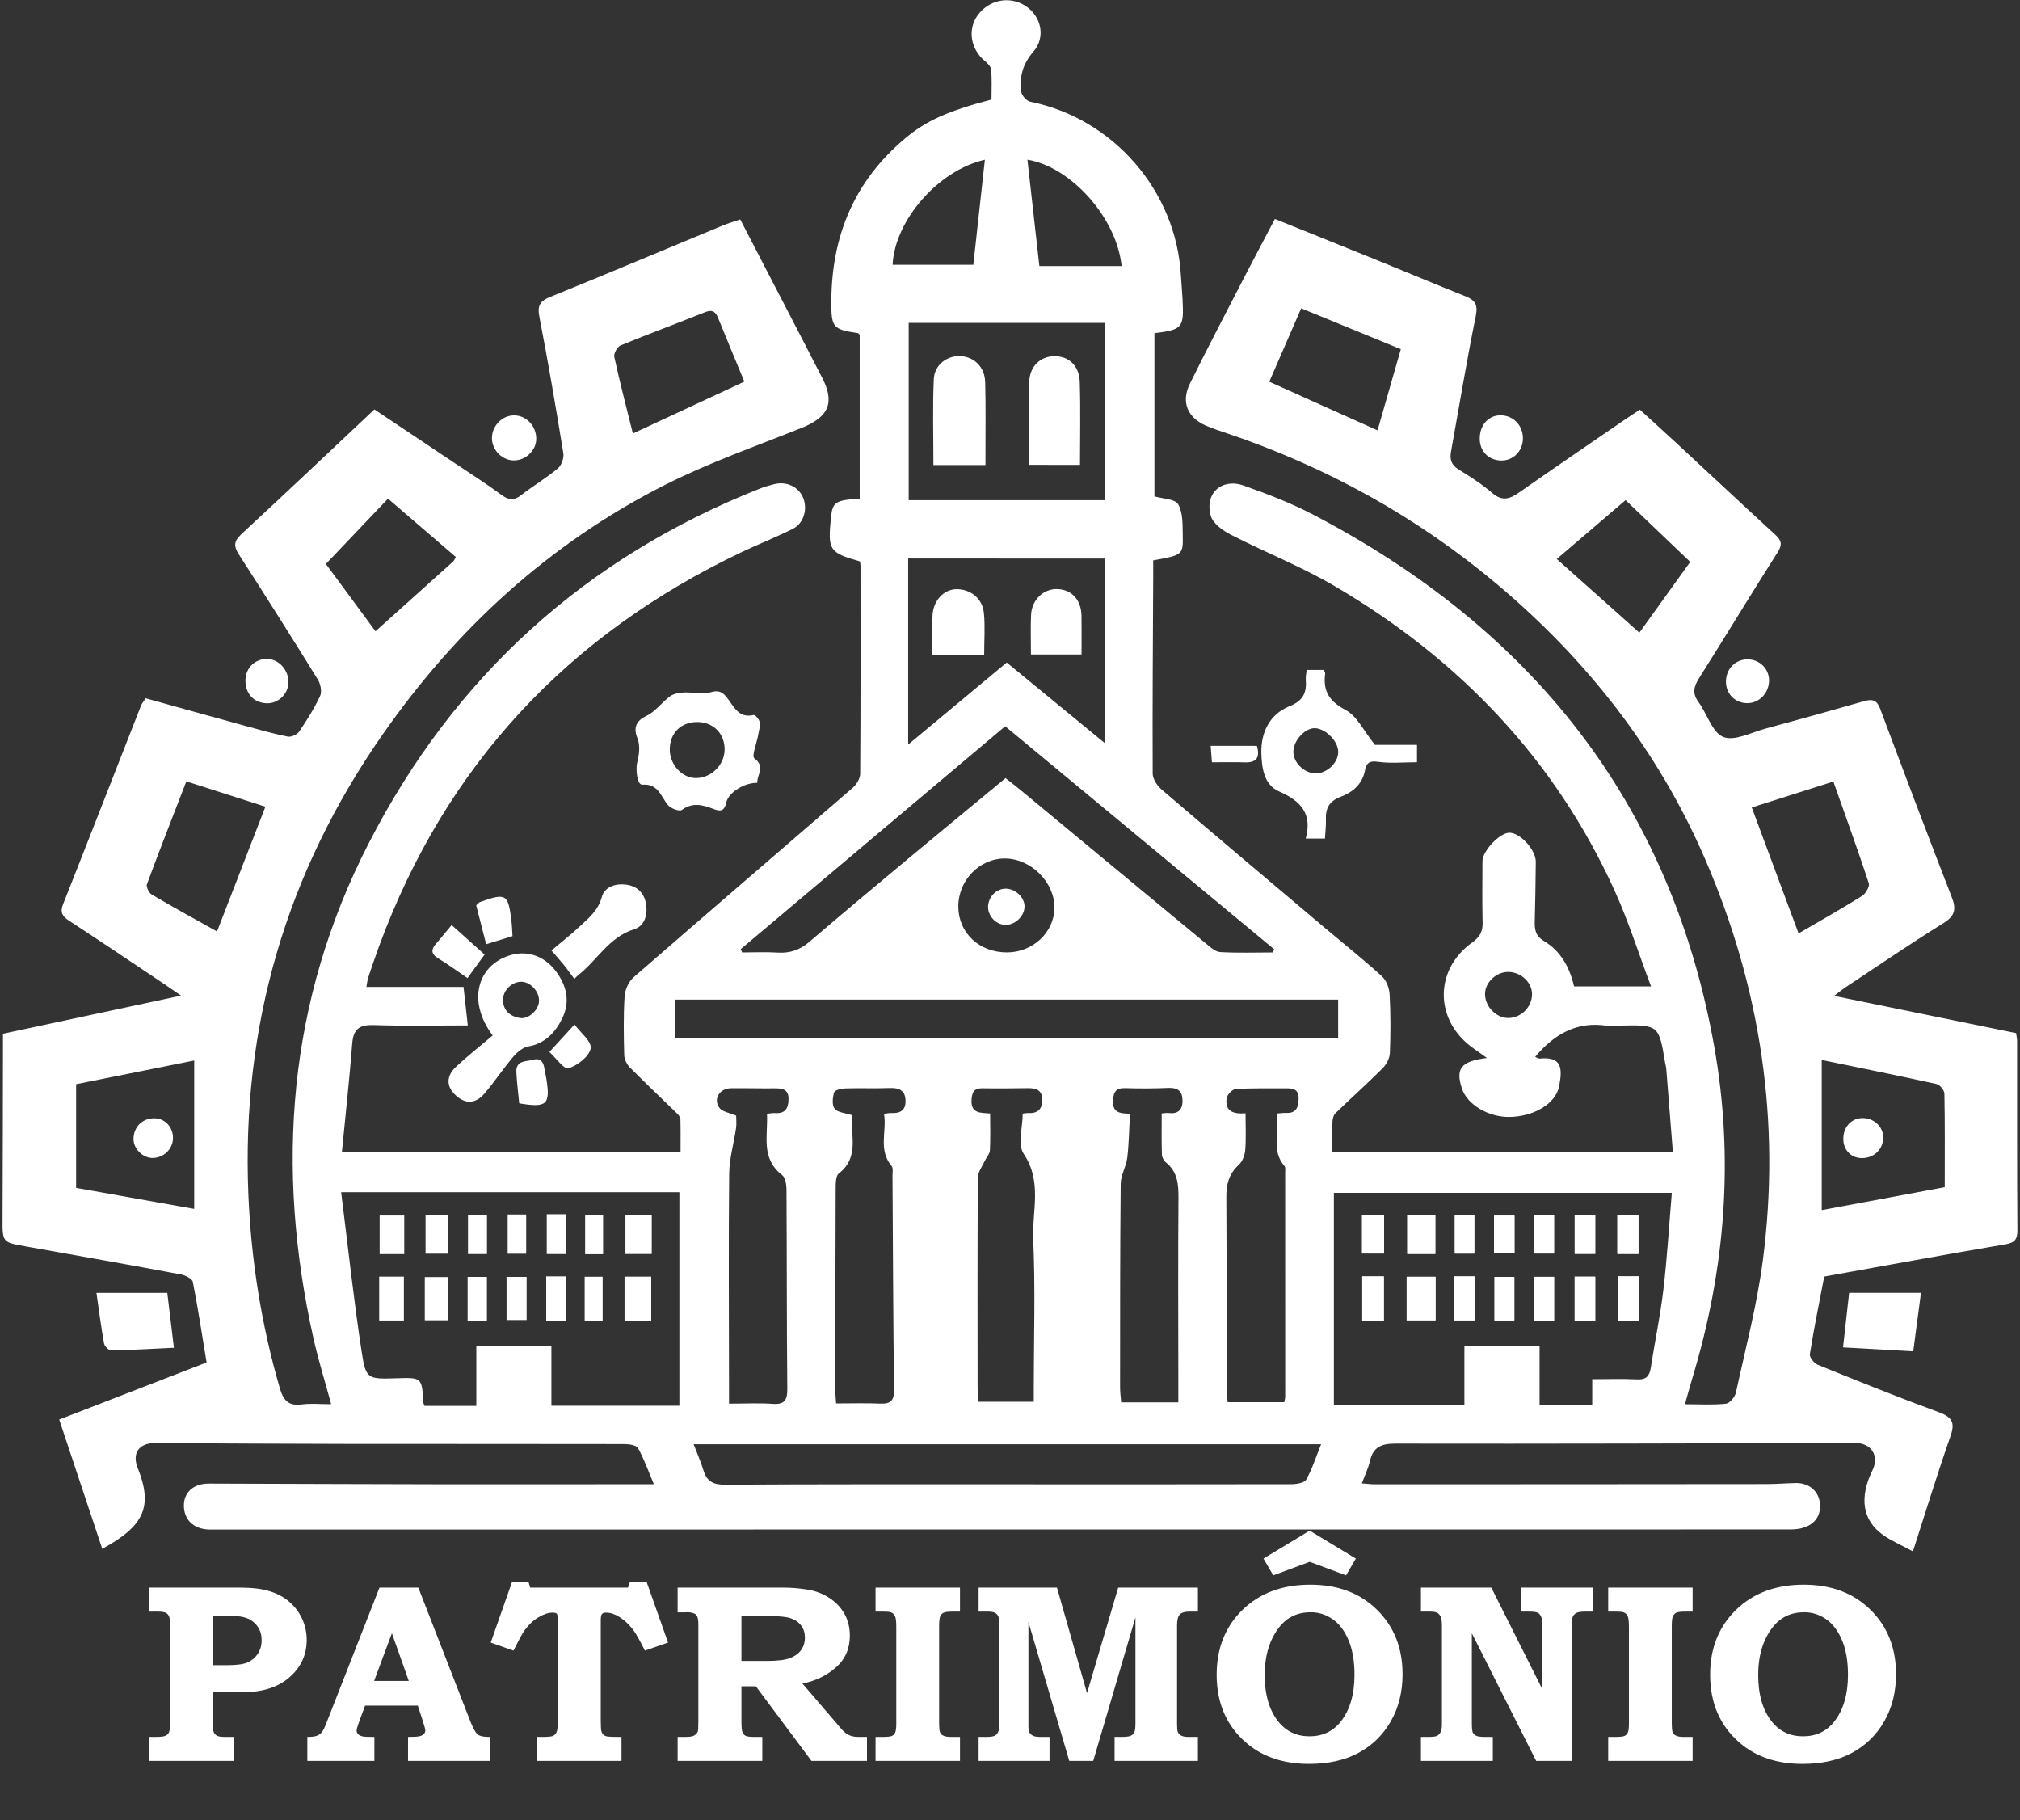 <svg width="656" height="591" viewBox="0 0 656 591" fill="none" xmlns="http://www.w3.org/2000/svg">
<rect x="0" y="0" width="656" height="591" fill="#333333" stroke="none"/>
<path d="M430.29 272.26C428.13 272.26 426.46 272.26 424.03 272.26C426.27 264.22 422.41 260 415.4 256.97C410.45 254.83 409.75 249.21 409.63 244.54C409.46 237.82 412.28 231.89 418.85 229.26C423.19 227.52 424.4 224.88 424.06 220.73C423.98 219.76 424.22 218.76 424.34 217.52C426.27 217.52 428.07 217.52 429.92 217.52C430.09 218 430.4 218.42 430.35 218.79C429.59 224.44 431.72 227.72 437.03 230.55C440.76 232.54 442.95 237.41 446.5 241.84C449.88 241.84 454.86 241.84 460.17 241.84C460.17 243.54 460.17 245.19 460.17 247.48C455.87 247.48 451.53 247.94 447.35 247.32C444.47 246.89 443.66 248.07 443.27 250.15C442.42 254.67 439.21 257.26 435.45 258.68C431.62 260.12 430.45 262.45 430.59 266.15C430.66 268 430.42 269.88 430.29 272.26ZM434.59 244.22C434.65 240.79 430.69 236.65 427.14 236.43C423.98 236.23 420.2 240.18 420.03 243.86C419.86 247.41 423.37 250.99 427.11 251.1C430.8 251.21 434.53 247.78 434.59 244.22Z" fill="white"/>
<path d="M245.94 254.18C242.09 254.03 236.6 257.13 235.86 260.54C235.17 263.72 233.67 263.4 231.58 262.61C228.14 261.3 224.89 260.43 221.42 262.98C220.66 263.54 217.86 262.52 216.95 261.43C214.6 258.61 213.77 254.36 208.61 254.77C206.83 254.91 206.39 249.52 206.95 247.45C207.63 244.97 207.93 241.84 206.98 239.59C205.61 236.31 206.65 233.96 209.88 232.46C212.82 231.09 214.92 228.01 217.65 226.04C218.87 225.16 220.71 224.89 222.29 224.82C225.02 224.7 227.96 225.6 230.44 224.85C233.17 224.03 234.45 224.39 236.16 226.6C238.28 229.33 239.88 233.34 244.78 232.14C245.24 232.03 246.58 233.58 246.71 234.47C246.91 235.84 246.45 237.31 246.2 238.73C245.75 241.32 244.04 245.5 244.97 246.2C248.71 248.98 245.74 251.57 245.94 254.18ZM226.56 234.42C221.23 234.36 217.58 237.91 217.51 243.21C217.44 248.24 221.52 252.69 226.13 252.62C231.01 252.55 235.21 248.38 235.32 243.52C235.44 238.31 231.75 234.48 226.56 234.42Z" fill="white"/>
<path d="M160 336.2C151.51 324.92 155.13 313.04 166.13 310.02C171.37 308.59 176.72 310.46 180.29 315.04C184.04 319.86 185.31 325.22 182.52 330.79C180.28 335.26 177.03 338.8 171.56 339.77C169.79 340.08 167.96 341.61 166.73 343.06C163.46 346.91 160.66 351.15 157.39 354.99C154.44 358.47 151.1 358.53 147.98 355.62C144.91 352.76 144.82 349.42 148.16 346.29C151.95 342.77 156.04 339.56 160 336.2ZM169.33 318.76C166.22 318.7 163.21 321.63 163.35 324.86C163.5 328.24 165.77 330.04 168.83 330.54C171.66 331 174.88 327.97 175.05 325.14C175.25 322.05 172.35 318.81 169.33 318.76Z" fill="white"/>
<path d="M621.33 438.76C613.46 438.32 606.32 437.92 598.53 437.48C599.21 431.36 599.84 425.71 600.51 419.77C608.32 419.77 615.77 419.77 623.84 419.77C623.03 425.91 622.22 432.05 621.33 438.76Z" fill="white"/>
<path d="M31.32 419.78C39.08 419.78 46.51 419.78 54.33 419.78C55.04 425.68 55.72 431.35 56.48 437.6C49.32 437.94 42.74 438.34 36.15 438.47C35.35 438.49 33.96 437.13 33.8 436.24C32.83 430.87 32.14 425.44 31.32 419.78Z" fill="white"/>
<path d="M186.52 317.81C185.2 316.05 184.19 314.65 183.12 313.31C182.14 312.09 181.08 310.93 179.08 308.61C182.16 306.01 185.21 303.63 188.04 301C191.05 298.2 194.24 295.72 195.45 291.22C196.32 288 199.81 286.78 203.29 287.22C206.62 287.64 208.92 289.59 209.67 292.86C210.53 296.6 209.51 300.6 205.98 301.7C197.77 304.25 194 311.71 187.9 316.51C187.47 316.84 187.1 317.26 186.52 317.81Z" fill="white"/>
<path d="M174.15 142.55C174.11 146.27 170.72 149.5 166.88 149.49C163.12 149.48 159.8 146.16 159.76 142.35C159.71 138.27 163.1 134.8 167.05 134.87C171.01 134.93 174.19 138.37 174.15 142.55Z" fill="white"/>
<path d="M480.55 142.35C480.59 137.84 483.52 134.71 487.57 134.85C491.65 134.99 494.69 138.32 494.57 142.55C494.46 146.58 491.33 149.63 487.43 149.52C483.33 149.4 480.51 146.46 480.55 142.35Z" fill="white"/>
<path d="M86.75 228.34C82.45 228.26 79.61 225.21 79.71 220.78C79.8 216.74 82.98 213.76 87 213.96C90.7 214.14 93.75 217.63 93.67 221.59C93.61 225.28 90.41 228.4 86.75 228.34Z" fill="white"/>
<path d="M560.51 221.31C560.53 217.19 563.52 214.09 567.49 214.08C571.37 214.07 574.46 217.04 574.51 220.82C574.55 224.85 571.49 228.19 567.65 228.3C563.62 228.41 560.49 225.35 560.51 221.31Z" fill="white"/>
<path d="M151.82 317.56C148.74 315.47 145.61 313.17 142.3 311.16C139.86 309.67 140.01 308.22 141.67 306.33C143.27 304.5 144.79 302.61 146.67 300.35C150.65 303.91 153.91 306.83 157.38 309.93C155.45 312.58 153.7 314.98 151.82 317.56Z" fill="white"/>
<path d="M157.88 306.57C156.73 302.06 155.65 297.85 154.65 293.95C155.37 293.29 155.54 293 155.79 292.91C164.4 289.84 165.02 290.21 166.1 299.08C166.29 300.63 166.32 302.2 166.44 303.94C163.67 304.8 161.11 305.58 157.88 306.57Z" fill="white"/>
<path d="M168.62 358.24C168.3 354.91 167.85 351.51 167.69 348.09C167.51 344.2 170.86 344.72 173.17 344.08C175.68 343.39 176.5 344.94 176.82 347.05C177 348.19 177.28 349.31 177.46 350.45C178.75 358.65 177.57 359.74 168.62 358.24Z" fill="white"/>
<path d="M178.42 341.56C181.43 338.28 183.72 335.77 186.58 332.65C188.44 335.21 192.23 338.2 191.82 340.41C191.33 343.05 187.54 345.94 184.59 346.88C183.22 347.31 180.46 343.41 178.42 341.56Z" fill="white"/>
<path d="M408.19 242.17C409.26 245.99 408.03 247.66 404.26 247.53C400.82 247.41 397.38 247.5 393.58 247.5C393.44 245.67 393.32 244.16 393.17 242.16C398.35 242.17 403.16 242.17 408.19 242.17Z" fill="white"/>
<path d="M456.82 428.67C460.36 428.67 463.29 428.67 466.19 428.67C466.19 423.78 466.19 419.23 466.19 414.55C462.92 414.55 459.86 414.55 456.82 414.55C456.82 419.39 456.82 423.94 456.82 428.67ZM466.12 394.59C462.88 394.59 459.94 394.59 457.02 394.59C457.02 398.94 457.02 403.03 457.02 407.12C460.36 407.12 463.32 407.12 466.12 407.12C466.12 402.8 466.12 398.8 466.12 394.59ZM525.34 414.41C525.34 419.48 525.34 424.14 525.34 428.78C527.81 428.78 529.92 428.78 532.23 428.78C532.23 423.88 532.23 419.21 532.23 414.41C529.79 414.41 527.66 414.41 525.34 414.41ZM442.39 414.44C442.39 419.55 442.39 424.22 442.39 428.81C445.01 428.81 447.12 428.81 449.4 428.81C449.4 423.94 449.4 419.29 449.4 414.44C446.79 414.44 444.54 414.44 442.39 414.44ZM518.05 428.88C518.05 423.8 518.05 419.15 518.05 414.53C515.57 414.53 513.47 414.53 511.38 414.53C511.38 419.43 511.38 424.11 511.38 428.88C513.69 428.88 515.66 428.88 518.05 428.88ZM472.33 414.43C472.33 419.27 472.33 423.93 472.33 428.69C474.67 428.69 476.73 428.69 478.85 428.69C478.85 423.76 478.85 419.13 478.85 414.43C476.5 414.43 474.53 414.43 472.33 414.43ZM491.78 428.72C491.78 423.69 491.78 419.15 491.78 414.61C489.43 414.61 487.39 414.61 485.35 414.61C485.35 419.48 485.35 424.03 485.35 428.72C487.57 428.72 489.52 428.72 491.78 428.72ZM504.69 428.82C504.69 424.01 504.69 419.37 504.69 414.57C502.37 414.57 500.31 414.57 498.22 414.57C498.22 419.47 498.22 424.11 498.22 428.82C500.51 428.82 502.46 428.82 504.69 428.82ZM525.25 394.49C525.25 398.88 525.25 402.99 525.25 407.13C527.6 407.13 529.82 407.13 532.09 407.13C532.09 402.75 532.09 398.63 532.09 394.49C529.69 394.49 527.6 394.49 525.25 394.49ZM449.48 394.59C446.67 394.59 444.44 394.59 442.33 394.59C442.33 398.93 442.33 402.99 442.33 407C444.96 407 447.17 407 449.48 407C449.48 402.75 449.48 398.8 449.48 394.59ZM472.45 394.5C472.45 398.78 472.45 402.94 472.45 407.01C474.84 407.01 476.9 407.01 478.79 407.01C478.79 402.6 478.79 398.54 478.79 394.5C476.53 394.5 474.67 394.5 472.45 394.5ZM485.21 406.96C487.69 406.96 489.76 406.96 491.83 406.96C491.83 402.65 491.83 398.68 491.83 394.7C489.46 394.7 487.4 394.7 485.21 394.7C485.21 398.9 485.21 402.76 485.21 406.96ZM504.68 394.57C502.39 394.57 500.34 394.57 498.21 394.57C498.21 398.93 498.21 403.01 498.21 407C500.54 407 502.59 407 504.68 407C504.68 402.67 504.68 398.71 504.68 394.57ZM511.39 394.49C511.39 398.94 511.39 403.01 511.39 407.11C513.73 407.11 515.8 407.11 518.05 407.11C518.05 402.78 518.05 398.72 518.05 394.49C515.75 394.49 513.78 394.49 511.39 394.49Z" fill="white"/>
<path d="M655.06 338.15C655.06 337.31 654.87 336.46 654.74 335.44C635.27 331.45 615.88 327.48 595.63 323.34C597.43 321.98 598.3 321.25 599.25 320.62C609.86 313.6 620.37 306.42 631.17 299.7C634.91 297.37 635.35 295.18 633.85 291.32C625.96 270.98 618.23 250.58 610.6 230.14C609.52 227.26 608.04 226.9 605.39 227.65C594.7 230.71 583.99 233.69 573.26 236.59C568.69 237.82 563.24 240.73 559.64 239.28C556.04 237.83 554.41 231.77 551.6 227.96C549.51 225.12 550.05 222.93 551.79 220.17C560.36 206.61 568.66 192.87 577.28 179.34C578.92 176.77 578.53 175.45 576.5 173.59C565.63 163.62 554.86 153.54 544.04 143.51C540.24 139.99 536.4 136.53 532.55 133.01C530.67 134.26 529.1 135.27 527.55 136.33C516.11 144.19 504.63 151.99 493.26 159.95C490.23 162.08 487.8 162.82 484.59 160.05C481.22 157.14 477.39 154.72 473.59 152.36C471.2 150.87 470.78 149.02 471.24 146.5C473.9 131.86 476.3 117.17 479.27 102.59C480.04 98.82 478.96 97.4 475.82 96.15C467.22 92.75 458.71 89.14 450.14 85.66C438.25 80.83 426.33 76.05 414.03 71.09C410.64 77.54 407.58 83.26 404.6 89.03C398.5 100.85 392.32 112.63 386.43 124.55C383.46 130.56 385.65 135.68 391.81 138.28C393.94 139.18 396.14 139.91 398.33 140.64C430.62 151.51 459.97 167.69 486.06 189.6C515.41 214.25 538.52 243.7 553.79 279.05C571.8 320.76 578.35 364.22 572.48 409.27C570.6 423.69 566.85 437.88 563.75 452.13C563.44 453.57 561.74 455.63 560.51 455.76C556.27 456.21 551.96 455.93 547.19 455.93C548.14 452.59 548.87 449.83 549.7 447.1C560.35 411.89 563.13 375.94 556.71 339.85C542.6 260.53 497.27 204.14 426.63 167.18C419.37 163.38 411.63 160.38 403.88 157.65C396.7 155.12 391.09 160.29 393.24 167.57C393.97 170.05 397.17 172.3 399.77 173.63C410.94 179.36 422.72 184 433.52 190.34C473.72 213.96 504.81 246.26 524.27 289C528.79 298.93 532.09 309.42 536.18 320.27C527.18 320.27 519.3 320.27 511.2 320.27C509.74 314.11 506.88 308.79 501.36 305.5C498.81 303.98 498.34 301.99 498.41 299.37C498.6 292.86 498.68 286.35 498.75 279.84C498.79 275.95 493.76 270.44 490.21 270.37C487.11 270.31 481.44 276.25 481.43 279.64C481.41 286.3 481.32 292.95 481.48 299.6C481.55 302.49 480.55 304.25 478.14 305.98C465.63 314.93 465.84 331.39 478.41 340.31C479.68 341.21 480.95 342.12 482.9 343.51C474.4 344.55 472.66 346.98 474.74 353.38C476.43 358.6 483.31 362.74 490.14 362.66C498.03 362.56 505.21 358.44 506.33 352.69C507.5 346.68 507.11 343.01 500.1 343.7C499.55 343.75 498.94 343.28 498.56 343.13C504.79 335.7 512.23 331.46 522.11 333.09C523.37 333.3 524.71 333.01 526.01 332.99C538.71 332.75 538.71 332.75 540.77 345.15C540.86 345.72 541.06 346.28 541.11 346.85C541.83 355.88 542.54 364.9 543.27 374.1C505.88 374.1 469.38 374.1 432.68 374.1C432.68 370.58 432.61 367.4 432.72 364.23C432.75 363.3 433.02 362.1 433.64 361.5C438.72 356.58 444 351.86 449 346.86C450.24 345.62 451.3 343.6 451.37 341.9C451.62 335.55 451.63 329.16 451.28 322.81C451.17 320.78 450.2 318.26 448.74 316.94C442.53 311.32 435.97 306.09 429.56 300.68C412.1 285.95 394.63 271.23 377.27 256.38C375.82 255.14 374.35 252.93 374.34 251.17C374.24 229.76 374.41 208.35 374.51 186.94C374.52 185.24 374.51 183.55 374.51 181.95C384.08 180.2 384.23 180.2 384.1 173.75C384.03 170.34 384.19 166.45 382.61 163.72C381.61 161.98 377.62 161.96 374.9 161.16C374.9 143.61 374.9 125.88 374.9 108.19C384.07 107.01 384.5 106.49 384.04 97.16C383.91 94.56 383.65 91.97 383.5 89.37C381.93 61.9 361.5 38.46 334.57 33.03C333.38 32.79 331.8 31.01 331.65 29.78C331.03 24.96 332.09 20.81 335.59 16.78C339.72 12.02 338.1 5.29 333.16 2C327.97 -1.46 321.17 -0.15 317.45 5.02C314.16 9.6 315.24 16.04 319.81 19.77C320.71 20.51 321.81 21.62 321.89 22.64C322.16 25.91 321.99 29.21 321.99 32.31C307.43 36.17 300.72 39.27 294.07 44.83C277.53 58.65 270.05 76.5 269.98 97.84C269.95 106.16 270.36 106.98 278.49 108.13C278.73 108.16 278.94 108.45 279.19 108.65C279.19 126.39 279.19 144.15 279.19 161.89C271.36 162.39 270.39 163.02 269.89 167.79C268.76 178.66 269.25 179.42 279.25 182.27C279.32 182.67 279.45 183.09 279.45 183.51C279.46 206.08 279.51 228.65 279.35 251.22C279.34 252.76 278.16 254.71 276.93 255.77C253.22 276.32 229.39 296.74 205.73 317.34C204.14 318.72 202.98 321.37 202.84 323.5C202.44 329.84 202.55 336.22 202.72 342.58C202.76 343.95 203.57 345.59 204.55 346.58C209.62 351.69 214.86 356.63 220.01 361.66C220.49 362.13 220.95 362.87 220.97 363.49C221.06 367.04 221.01 370.59 221.01 374.07C184.21 374.07 148.12 374.07 111.03 374.07C112.2 362.04 113.48 350.44 114.39 338.8C114.76 333.98 116.85 332.67 121.5 332.83C131.56 333.17 141.65 332.94 151.92 332.94C151.47 328.85 151.02 324.89 150.53 320.44C140.13 320.44 129.67 320.44 118.99 320.44C119.24 319.09 119.3 318.21 119.57 317.41C120.72 313.99 121.87 310.56 123.12 307.18C144.81 248.33 184.51 206.06 240.95 179.22C246.43 176.62 252.1 174.41 257.51 171.68C261.08 169.88 262.34 165.22 260.78 161.52C259.31 158.03 255.43 156.2 251.47 157.19C249.93 157.58 248.39 158 246.92 158.58C190.06 181.07 147.51 219.64 119.69 273.89C93.45 325.04 89.35 379.06 101.83 434.7C103.4 441.68 105.54 448.53 107.55 455.92C104.04 455.92 100.97 455.6 98 456C93.67 456.58 92.01 454.64 90.87 450.72C84.86 430.08 81.53 409.02 80.65 387.57C78.42 332.97 93.02 283.25 124.27 238.46C148.27 204.06 178.46 176.41 215.97 157.43C230.23 150.21 245.46 144.89 260.33 138.93C269.2 135.38 271.23 130.67 266.91 122.48C264.89 118.65 262.96 114.76 260.96 110.92C254.13 97.74 247.3 84.56 240.4 71.25C238.23 72 236.43 72.51 234.71 73.22C216.02 80.96 197.38 88.81 178.64 96.42C175.39 97.74 174.46 99.18 175.15 102.77C178 117.53 180.54 132.35 182.95 147.19C183.2 148.73 182.33 151.12 181.14 152.1C177.37 155.23 173.11 157.75 169.24 160.77C166.89 162.61 165.2 162.41 162.84 160.67C157.73 156.9 152.35 153.49 147.06 149.96C138.68 144.35 130.29 138.75 121.58 132.93C107.11 146.53 92.85 160.06 78.42 173.4C75.99 175.64 75.8 177.26 77.54 179.96C86.23 193.45 94.8 207.02 103.24 220.67C104.12 222.1 104.6 224.6 103.95 225.99C102.07 230.03 99.65 233.85 97.14 237.55C96.48 238.52 94.57 239.38 93.46 239.16C88.8 238.23 84.21 236.93 79.63 235.67C68.82 232.71 58.03 229.69 47.31 226.72C46.59 227.83 46.08 228.38 45.82 229.04C37.37 250.56 28.99 272.11 20.48 293.6C19.46 296.19 20.2 297.47 22.35 298.88C32.03 305.2 41.63 311.66 51.24 318.09C53.43 319.55 55.59 321.06 58.8 323.26C38.78 327.54 20.06 331.55 0.96 335.64C0.96 337.17 0.96 338.58 0.96 340C0.92 358.52 0.92 377.04 0.83 395.56C0.79 403.4 0.73 403.34 8.4 404.7C25.19 407.67 41.98 410.66 58.75 413.79C60.19 414.06 62.41 415.17 62.62 416.21C64.32 424.82 65.63 433.51 67.09 442.37C51.23 448.52 35.43 454.64 19.23 460.91C24.02 475.28 28.59 489.01 33.21 502.89C47.04 495.34 49.66 489.03 44.71 476.59C42.81 471.82 45.16 468.52 50.34 468.55C71.46 468.66 92.58 468.79 113.71 468.82C143.37 468.86 173.03 468.8 202.69 468.87C204.24 468.87 206.62 469.19 207.18 470.17C209.12 473.6 210.43 477.39 212.35 481.91C208.95 481.91 206.54 481.91 204.13 481.91C183.44 481.91 162.75 481.95 142.06 481.92C117.32 481.88 92.58 481.77 67.84 481.7C62.92 481.69 59.77 484.43 59.72 488.74C59.67 493.33 62.77 496.41 67.68 496.61C68.26 496.63 68.84 496.62 69.42 496.62C240 496.62 410.57 496.62 581.15 496.59C582.58 496.59 584.06 496.49 585.42 496.1C589.6 494.91 591.6 491.73 590.95 487.58C590.37 483.91 587.24 481.43 583.16 481.52C579.98 481.59 576.8 481.86 573.62 481.86C531.23 481.91 488.84 481.92 446.45 481.93C445.22 481.93 443.98 481.76 442.26 481.64C443.25 478.97 444.35 476.75 444.88 474.42C445.94 469.78 448.62 468.71 453.24 468.72C503.01 468.81 552.78 468.64 602.54 468.53C607.75 468.52 610.39 472.7 608.08 477.4C603.75 486.24 604.82 493.59 611.48 498.34C614.26 500.32 617.48 501.67 621.23 503.71C625.4 490.81 629.19 478.4 633.47 466.16C635.07 461.59 633.66 460 629.47 458.46C616.33 453.62 603.33 448.39 590.34 443.13C589.16 442.65 587.59 440.71 587.75 439.7C589.09 431.32 590.79 423 592.42 414.49C611.99 410.97 631.58 407.35 651.21 404.02C654.36 403.48 655.17 402.39 655.15 399.35C655.01 378.95 655.08 358.55 655.06 338.15ZM447.36 139.73C435.87 134.57 424.44 129.44 412.2 123.94C415.61 116.09 419.02 108.27 422.57 100.1C433.52 104.59 444.03 108.9 454.92 113.37C452.35 122.32 449.86 131.01 447.36 139.73ZM532.39 205.41C523.65 197.62 514.86 189.79 505.56 181.5C513.45 174.75 520.56 168.68 527.91 162.39C534.92 169.08 541.77 175.62 548.91 182.44C542.92 190.77 537.19 198.73 532.39 205.41ZM489.79 330.53C485.82 330.52 482.22 326.75 482.27 322.67C482.32 318.87 486 315.47 489.97 315.57C494.05 315.67 497.61 319.09 497.54 322.87C497.47 327.02 493.92 330.54 489.79 330.53ZM201.52 112.16C210.59 108.42 219.81 105.04 228.91 101.38C231.25 100.44 232.33 101.08 233.19 103.2C235.96 110.01 238.79 116.8 241.73 123.91C229.45 129.62 217.72 135.08 205.53 140.75C203.45 132.38 201.3 124.17 199.49 115.89C199.24 114.81 200.46 112.6 201.52 112.16ZM126.01 161.91C133.73 168.54 140.9 174.71 148.04 180.85C147.61 181.59 147.47 182.04 147.16 182.31C138.79 189.85 130.41 197.36 121.95 204.96C117.38 198.77 111.52 190.83 105.83 183.11C112.59 176.01 119.12 169.15 126.01 161.91ZM63.07 392.51C49.71 390.13 37.15 387.9 24.72 385.69C24.72 374.26 24.72 363.32 24.72 352.02C37.78 349.4 50.59 346.83 63.07 344.33C63.07 360.6 63.07 376.27 63.07 392.51ZM49.26 290.43C48.36 289.9 47.4 287.93 47.72 287.09C51.81 276.03 56.13 265.05 60.52 253.69C69.2 256.47 77.66 259.19 86.19 261.92C80.92 275.5 75.78 288.75 70.48 302.43C63.28 298.4 56.2 294.53 49.26 290.43ZM220.63 456.42C206.91 456.42 193.28 456.42 179.07 456.42C179.07 449.91 179.07 443.6 179.07 436.91C170.79 436.91 163.07 436.91 154.69 436.91C154.69 443.42 154.69 449.83 154.69 456.47C148.62 456.47 143.2 456.47 137.87 456.47C137.69 455.97 137.52 455.71 137.5 455.44C137 447.25 137 447.25 128.84 447.5C119.41 447.78 118.82 447.87 117.44 438.84C114.85 421.88 113.02 404.81 110.79 387.09C148.35 387.09 184.31 387.09 220.63 387.09C220.63 410.32 220.63 433.2 220.63 456.42ZM364.25 86.38C359.8 86.38 355.4 86.38 351.01 86.38C346.56 86.38 342.12 86.38 337.54 86.38C336.22 74.61 334.94 63.24 333.66 51.85C347.75 54.15 362.61 70.62 364.25 86.38ZM358.83 104.83C358.83 124.15 358.83 143.14 358.83 162.4C337.61 162.4 316.56 162.4 295.1 162.4C295.1 143.36 295.1 124.24 295.1 104.83C316.27 104.83 337.42 104.83 358.83 104.83ZM358.71 181.35C358.71 201.18 358.71 220.69 358.71 241.21C347.87 232.3 337.58 223.85 326.94 215.11C316.38 223.9 305.91 232.62 294.93 241.75C294.93 221.24 294.93 201.4 294.93 181.34C316.24 181.35 337.27 181.35 358.71 181.35ZM319.84 51.87C318.6 63.15 317.37 74.33 316.09 85.97C307.49 85.97 298.69 85.97 289.87 85.97C290.59 71.48 304.76 55.27 319.84 51.87ZM326.44 235.8C355.7 260.05 384.74 284.13 413.79 308.21C413.64 308.56 413.5 308.9 413.36 309.25C407.65 309.25 401.93 309.46 396.24 309.12C394.63 309.02 392.98 307.46 391.58 306.3C371.64 289.84 351.74 273.33 331.83 256.84C330.18 255.48 328.48 254.17 326.56 252.64C316.35 261.08 306.31 269.32 296.33 277.64C285.12 286.98 273.92 296.33 262.83 305.81C259.78 308.42 256.55 309.55 252.57 309.29C248.73 309.04 244.86 309.24 241 309.24C240.85 308.88 240.71 308.52 240.56 308.16C269.02 284.17 297.5 260.18 326.44 235.8ZM342.43 294.78C342.35 302.7 335.45 309.2 327.07 309.23C318.06 309.27 311.29 302.94 311.22 294.43C311.15 285.89 318.04 278.73 326.32 278.74C334.78 278.75 342.52 286.45 342.43 294.78ZM219.38 337.16C219.3 335.99 219.15 334.74 219.13 333.48C219.09 330.62 219.12 327.76 219.12 324.55C291.07 324.55 362.58 324.55 434.57 324.55C434.57 328.87 434.57 332.74 434.57 337.16C362.84 337.16 291.27 337.16 219.38 337.16ZM417.15 378.62C417.53 379.06 417.36 380.02 417.36 380.73C417.37 405.03 417.38 429.33 417.37 453.62C417.37 454.04 417.22 454.46 417.06 455.26C411.12 455.26 405.14 455.26 398.68 455.26C398.58 453.8 398.38 452.28 398.38 450.75C398.34 430.07 398.38 409.38 398.25 388.7C398.22 384.56 399.09 381.14 402.28 378.23C403.48 377.13 404.26 375.08 404.39 373.4C404.7 369.55 404.49 365.66 404.49 361.47C400.75 361.76 397.69 360.97 398.37 356.55C398.55 355.4 400.22 353.66 401.29 353.59C406.62 353.26 411.98 353.4 417.33 353.36C419.63 353.34 421.76 353.41 421.73 356.63C421.7 359.45 421.02 361.52 417.61 361.36C416.78 361.32 415.94 361.45 414.62 361.54C415.68 367.38 412.63 373.43 417.15 378.62ZM377.33 374.9C377.36 375.78 377.98 376.89 378.68 377.46C382.32 380.44 382.74 384.31 382.71 388.72C382.55 408.83 382.66 428.93 382.67 449.04C382.67 451.03 382.67 453.02 382.67 455.32C376.37 455.32 370.51 455.32 364.1 455.32C363.97 453.6 363.74 451.94 363.75 450.28C363.76 428.29 363.73 406.31 363.95 384.32C363.98 381.52 365.74 378.77 366.08 375.92C366.63 371.36 366.67 366.75 366.96 361.6C363.51 361.57 361.27 361.17 361.46 357.37C361.61 354.42 362.46 353.2 365.5 353.3C370.12 353.45 374.76 353.44 379.38 353.23C382.48 353.09 384.02 354.25 384.03 357.36C384.04 360.52 382.44 361.78 379.35 361.37C378.81 361.3 378.24 361.44 377.27 361.52C377.26 366.04 377.19 370.47 377.33 374.9ZM332.45 374.64C338.56 383.68 335.12 393.24 335.54 402.44C336.26 418.31 335.73 434.24 335.72 450.15C335.72 451.7 335.72 453.25 335.72 455.12C329.48 455.12 323.77 455.12 317.71 455.12C317.63 453.56 317.48 452.02 317.48 450.48C317.46 427.78 317.41 405.07 317.56 382.37C317.57 380.53 319.01 378.69 319.84 376.87C320.36 375.74 321.41 374.67 321.47 373.54C321.68 369.67 321.55 365.78 321.55 361.53C318.67 361.24 315.16 361.75 315.52 356.98C315.71 354.43 316.44 353.31 319.05 353.35C323.96 353.43 328.88 353.38 333.8 353.31C336.43 353.27 338.44 353.9 338.48 357.03C338.52 360.09 337.03 361.57 333.93 361.4C333.37 361.37 332.79 361.5 332.13 361.56C332.12 366.04 330.4 371.61 332.45 374.64ZM289.54 378.55C290.14 379.26 289.83 380.79 289.84 381.94C289.99 405.06 290.06 428.19 290.34 451.31C290.38 454.82 289.19 455.86 285.87 455.72C281.27 455.52 276.66 455.67 271.52 455.67C271.42 453.94 271.28 452.67 271.28 451.39C271.29 429.57 271.3 407.74 271.39 385.92C271.4 384.25 271.39 381.82 272.39 381.03C279.28 375.68 276.08 368.45 276.74 362.09C274.52 361.35 272.07 361.25 271.05 359.99C270.13 358.85 270.38 356.32 270.9 354.64C271.13 353.9 273.27 353.43 274.56 353.39C279.32 353.24 284.1 353.45 288.86 353.27C291.95 353.15 293.99 353.96 294.08 357.38C294.17 360.7 292.14 361.55 289.27 361.39C288.72 361.36 288.15 361.52 287.09 361.65C288.07 367.31 285.11 373.3 289.54 378.55ZM254.01 381.54C255.08 382.37 255.41 384.66 255.42 386.28C255.55 407.81 255.47 429.35 255.68 450.88C255.72 454.63 254.79 456.08 250.89 455.81C246.45 455.49 241.97 455.74 236.75 455.74C236.75 453.69 236.75 451.89 236.75 450.08C236.73 427.1 236.57 404.12 236.8 381.14C236.85 376.17 238.32 371.23 239.04 366.26C239.24 364.86 239.07 363.41 239.07 362.24C236.82 361.26 234.59 360.99 233.66 359.74C231.53 356.9 233.64 353.4 237.31 353.34C242.08 353.27 246.85 353.43 251.62 353.37C254.23 353.34 256.15 353.7 256.08 357.04C256.01 360.13 254.79 361.63 251.63 361.4C250.93 361.35 250.22 361.51 249.08 361.61C249.45 368.65 246.94 376.07 254.01 381.54ZM424.2 480.4C423.6 481.48 421.06 481.9 419.4 481.9C388.17 481.97 356.93 481.93 325.7 481.93C295.62 481.93 265.55 481.88 235.47 482.06C231.71 482.08 229.57 481.07 228.48 477.48C227.65 474.75 226.48 472.13 225.26 468.93C293.4 468.93 360.86 468.93 429.03 468.93C427.35 473.09 426.14 476.95 424.2 480.4ZM540.18 418.83C539.18 427.27 537.41 435.62 536.11 444.03C535.69 446.75 534.65 448.02 531.65 447.86C526.94 447.62 522.2 447.8 517.08 447.8C517.08 450.85 517.08 453.38 517.08 456.3C511.27 456.3 505.86 456.3 499.98 456.3C499.98 450.03 499.98 443.73 499.98 436.94C491.69 436.94 483.84 436.94 475.57 436.94C475.57 443.21 475.57 449.51 475.57 456.27C461.24 456.27 447.34 456.27 433.18 456.27C433.18 433.46 433.18 410.69 433.18 387.31C469.44 387.31 505.61 387.31 542.93 387.31C542.01 398.19 541.4 408.55 540.18 418.83ZM584.09 303.06C578.97 289.28 574.01 275.95 568.89 262.17C577.8 259.34 586.5 256.57 595.39 253.75C599.45 265.25 603.34 275.96 606.9 286.77C607.25 287.83 605.88 290.17 604.68 290.92C598.07 295.05 591.28 298.87 584.09 303.06ZM631.56 385.46C618.38 387.92 605.41 390.33 591.61 392.91C591.61 376.43 591.61 360.48 591.61 344.15C603.84 346.68 616.4 349.21 628.91 351.97C629.97 352.2 631.43 354 631.45 355.09C631.64 365.05 631.56 375.01 631.56 385.46Z" fill="white"/>
<path d="M456.82 428.67C456.82 423.93 456.82 419.39 456.82 414.55C459.86 414.55 462.92 414.55 466.19 414.55C466.19 419.23 466.19 423.79 466.19 428.67C463.3 428.67 460.36 428.67 456.82 428.67Z" fill="white"/>
<path d="M466.12 394.59C466.12 398.8 466.12 402.79 466.12 407.12C463.32 407.12 460.36 407.12 457.02 407.12C457.02 403.03 457.02 398.94 457.02 394.59C459.94 394.59 462.88 394.59 466.12 394.59Z" fill="white"/>
<path d="M525.34 414.41C527.66 414.41 529.79 414.41 532.23 414.41C532.23 419.22 532.23 423.89 532.23 428.78C529.93 428.78 527.81 428.78 525.34 428.78C525.34 424.14 525.34 419.48 525.34 414.41Z" fill="white"/>
<path d="M442.39 414.44C444.54 414.44 446.79 414.44 449.4 414.44C449.4 419.29 449.4 423.93 449.4 428.81C447.12 428.81 445.01 428.81 442.39 428.81C442.39 424.22 442.39 419.54 442.39 414.44Z" fill="white"/>
<path d="M518.05 428.88C515.66 428.88 513.68 428.88 511.38 428.88C511.38 424.1 511.38 419.43 511.38 414.53C513.47 414.53 515.57 414.53 518.05 414.53C518.05 419.14 518.05 423.8 518.05 428.88Z" fill="white"/>
<path d="M472.33 414.43C474.53 414.43 476.5 414.43 478.85 414.43C478.85 419.14 478.85 423.76 478.85 428.69C476.73 428.69 474.67 428.69 472.33 428.69C472.33 423.93 472.33 419.27 472.33 414.43Z" fill="white"/>
<path d="M491.78 428.72C489.52 428.72 487.57 428.72 485.35 428.72C485.35 424.03 485.35 419.49 485.35 414.61C487.38 414.61 489.43 414.61 491.78 414.61C491.78 419.15 491.78 423.69 491.78 428.72Z" fill="white"/>
<path d="M504.69 428.82C502.46 428.82 500.51 428.82 498.22 428.82C498.22 424.1 498.22 419.47 498.22 414.57C500.31 414.57 502.37 414.57 504.69 414.57C504.69 419.37 504.69 424 504.69 428.82Z" fill="white"/>
<path d="M525.25 394.49C527.59 394.49 529.69 394.49 532.09 394.49C532.09 398.63 532.09 402.75 532.09 407.13C529.81 407.13 527.6 407.13 525.25 407.13C525.25 402.99 525.25 398.87 525.25 394.49Z" fill="white"/>
<path d="M449.48 394.59C449.48 398.79 449.48 402.75 449.48 407C447.17 407 444.96 407 442.33 407C442.33 402.99 442.33 398.93 442.33 394.59C444.45 394.59 446.67 394.59 449.48 394.59Z" fill="white"/>
<path d="M472.45 394.5C474.67 394.5 476.53 394.5 478.79 394.5C478.79 398.53 478.79 402.6 478.79 407.01C476.9 407.01 474.84 407.01 472.45 407.01C472.45 402.94 472.45 398.78 472.45 394.5Z" fill="white"/>
<path d="M485.21 406.96C485.21 402.76 485.21 398.89 485.21 394.7C487.4 394.7 489.46 394.7 491.83 394.7C491.83 398.68 491.83 402.66 491.83 406.96C489.76 406.96 487.69 406.96 485.21 406.96Z" fill="white"/>
<path d="M504.68 394.57C504.68 398.72 504.68 402.67 504.68 407C502.59 407 500.54 407 498.21 407C498.21 403.01 498.21 398.94 498.21 394.57C500.35 394.57 502.39 394.57 504.68 394.57Z" fill="white"/>
<path d="M511.39 394.49C513.77 394.49 515.75 394.49 518.05 394.49C518.05 398.72 518.05 402.78 518.05 407.11C515.8 407.11 513.73 407.11 511.39 407.11C511.39 403.01 511.39 398.94 511.39 394.49Z" fill="white"/>
<path d="M123.14 428.75C123.14 423.85 123.14 419.29 123.14 414.51C125.87 414.51 128.38 414.51 131.16 414.51C131.16 419.29 131.16 423.85 131.16 428.75C128.57 428.75 126.08 428.75 123.14 428.75Z" fill="white"/>
<path d="M211.49 414.5C211.49 419.44 211.49 423.99 211.49 428.78C208.51 428.78 205.84 428.78 202.82 428.78C202.82 424 202.82 419.36 202.82 414.5C205.77 414.5 208.44 414.5 211.49 414.5Z" fill="white"/>
<path d="M137.95 428.67C137.95 423.98 137.95 419.46 137.95 414.64C140.47 414.64 142.82 414.64 145.49 414.64C145.49 419.24 145.49 423.76 145.49 428.67C143.15 428.67 140.81 428.67 137.95 428.67Z" fill="white"/>
<path d="M211.66 394.54C211.66 398.79 211.66 402.78 211.66 407.15C208.8 407.15 206.11 407.15 203.11 407.15C203.11 403.29 203.11 399.06 203.11 394.54C205.81 394.54 208.48 394.54 211.66 394.54Z" fill="white"/>
<path d="M131.28 394.67C131.28 398.84 131.28 402.94 131.28 407.2C128.58 407.2 126.06 407.2 123.29 407.2C123.29 403.01 123.29 399.03 123.29 394.67C125.82 394.67 128.43 394.67 131.28 394.67Z" fill="white"/>
<path d="M183.78 428.79C181.23 428.79 179.4 428.79 177.38 428.79C177.38 423.91 177.38 419.24 177.38 414.42C179.64 414.42 181.61 414.42 183.78 414.42C183.78 419.25 183.78 423.89 183.78 428.79Z" fill="white"/>
<path d="M158.13 428.77C156.01 428.77 154.07 428.77 151.86 428.77C151.86 423.99 151.86 419.43 151.86 414.6C153.86 414.6 155.82 414.6 158.13 414.6C158.13 419.25 158.13 423.9 158.13 428.77Z" fill="white"/>
<path d="M138.2 394.51C140.75 394.51 143 394.51 145.53 394.51C145.53 398.76 145.53 402.8 145.53 407.06C143.06 407.06 140.81 407.06 138.2 407.06C138.2 402.99 138.2 398.93 138.2 394.51Z" fill="white"/>
<path d="M164.5 428.58C164.5 423.99 164.5 419.44 164.5 414.6C166.55 414.6 168.63 414.6 171.02 414.6C171.02 419.19 171.02 423.73 171.02 428.58C168.82 428.58 166.77 428.58 164.5 428.58Z" fill="white"/>
<path d="M158.15 407.18C155.95 407.18 154.11 407.18 151.98 407.18C151.98 403.01 151.98 398.93 151.98 394.58C153.95 394.58 155.88 394.58 158.15 394.58C158.15 398.6 158.15 402.66 158.15 407.18Z" fill="white"/>
<path d="M195.71 428.91C193.57 428.91 191.86 428.91 189.87 428.91C189.87 424.11 189.87 419.45 189.87 414.54C191.97 414.54 193.76 414.54 195.71 414.54C195.71 419.37 195.71 424.14 195.71 428.91Z" fill="white"/>
<path d="M177.56 407.17C177.56 402.8 177.56 398.58 177.56 394.24C179.75 394.24 181.57 394.24 183.76 394.24C183.76 398.61 183.76 402.79 183.76 407.17C181.49 407.17 179.56 407.17 177.56 407.17Z" fill="white"/>
<path d="M164.86 394.33C166.9 394.33 168.74 394.33 170.88 394.33C170.88 398.61 170.88 402.69 170.88 407.07C168.84 407.07 167.04 407.07 164.86 407.07C164.86 403.04 164.86 398.82 164.86 394.33Z" fill="white"/>
<path d="M195.86 407.22C193.85 407.22 192.05 407.22 190.02 407.22C190.02 403.07 190.02 398.98 190.02 394.58C191.9 394.58 193.68 394.58 195.86 394.58C195.86 398.57 195.86 402.63 195.86 407.22Z" fill="white"/>
<path d="M320.03 150.99C314.18 150.99 308.9 150.99 303.13 150.99C303.13 141.56 302.85 132.33 303.25 123.13C303.45 118.49 307.5 115.48 311.77 115.62C316.31 115.77 319.8 119.13 319.94 124.06C320.15 131.57 320.02 139.1 320.04 146.61C320.03 147.89 320.03 149.18 320.03 150.99Z" fill="white"/>
<path d="M334.16 150.92C334.16 141.75 333.91 132.83 334.25 123.93C334.45 118.74 338.01 115.65 342.49 115.65C347.06 115.65 350.47 118.7 350.65 123.94C350.95 132.84 350.73 141.75 350.73 150.93C345.13 150.92 339.99 150.92 334.16 150.92Z" fill="white"/>
<path d="M302.8 212.63C302.8 208.03 302.63 203.85 302.85 199.7C303.1 194.93 306.56 191.36 310.57 191.3C315.12 191.23 319.04 194.26 319.52 199C319.96 203.39 319.61 207.86 319.61 212.64C314.13 212.63 308.74 212.63 302.8 212.63Z" fill="white"/>
<path d="M334.8 212.5C334.8 208 334.65 203.81 334.84 199.64C335.07 194.67 339 191.03 343.53 191.27C348.16 191.51 351.14 194.83 351.22 199.97C351.29 204.01 351.23 208.05 351.23 212.5C345.79 212.5 340.55 212.5 334.8 212.5Z" fill="white"/>
<path d="M611.57 369.08C611.68 372.98 608.81 375.93 604.83 376.02C601.4 376.1 598.81 373.67 598.63 370.21C598.42 366.11 601.12 363.02 604.92 363.02C608.5 363.02 611.47 365.73 611.57 369.08Z" fill="white"/>
<path d="M49.43 375.98C46.3 375.92 43.36 372.96 43.36 369.87C43.36 365.91 46.22 363.06 50.18 363.09C53.58 363.11 56.24 365.99 56.18 369.59C56.12 373.14 53.05 376.04 49.43 375.98Z" fill="white"/>
<path d="M326.76 288.53C329.84 288.62 332.73 291.41 332.72 294.3C332.72 297.45 329.65 300.38 326.44 300.28C323.38 300.19 320.74 297.32 320.88 294.26C321.04 291.04 323.7 288.44 326.76 288.53Z" fill="white"/>
<path d="M48.51 515.482H78.23C81.994 515.482 85.113 515.872 87.586 516.652C90.086 517.404 92.224 518.56 93.998 520.12C95.799 521.679 97.184 523.534 98.151 525.685C99.119 527.809 99.603 530.067 99.603 532.46C99.603 537.272 97.748 541.304 94.038 544.557C90.355 547.81 85.261 549.437 78.755 549.437H69.157V559.962C69.157 561.279 69.251 562.113 69.439 562.462C69.681 562.973 70.044 563.349 70.528 563.591C71.039 563.833 71.886 563.954 73.069 563.954H75.932V571.737H48.51V563.954H50.405C52.072 563.954 53.174 563.833 53.712 563.591C54.25 563.349 54.639 562.973 54.881 562.462C55.123 561.925 55.244 560.836 55.244 559.196V528.266C55.244 526.545 55.137 525.416 54.922 524.878C54.707 524.314 54.357 523.91 53.873 523.668C53.416 523.4 52.529 523.265 51.212 523.265H48.51V515.482ZM69.157 524.677V540.646H73.956C76.886 540.646 79.037 540.35 80.408 539.759C81.779 539.14 82.881 538.213 83.715 536.976C84.548 535.713 84.965 534.22 84.965 532.5C84.965 529.919 83.97 527.876 81.981 526.37C80.502 525.241 78.311 524.677 75.407 524.677H69.157ZM123.234 515.482H135.857L152.753 558.914C153.667 561.226 154.474 562.65 155.173 563.188C155.899 563.726 157.216 563.981 159.125 563.954V571.737H132.51V563.954L134.123 563.914C135.601 563.914 136.636 563.726 137.228 563.349C137.819 562.946 138.115 562.462 138.115 561.898C138.115 561.414 137.859 560.419 137.349 558.914L135.695 553.792H118.557L116.46 559.478C116.029 560.688 115.814 561.481 115.814 561.857C115.814 562.288 115.962 562.677 116.258 563.027C116.581 563.376 117.091 563.632 117.79 563.793C118.247 563.901 119.511 563.954 121.581 563.954V571.737H99.805V563.954C101.203 563.954 102.224 563.833 102.87 563.591C103.515 563.349 104.039 562.987 104.442 562.503C104.873 562.019 105.343 561.118 105.854 559.801L123.234 515.482ZM121.5 545.767H132.751L127.267 530.282L121.5 545.767ZM166.303 513.587H171.626L172.191 515.482H203.927L204.613 513.587H209.976L216.953 533.306L209.452 535.928C207.785 532.648 206.589 530.51 205.863 529.516C204.438 527.553 202.798 526.007 200.943 524.878C199.545 524.018 198.161 523.588 196.79 523.588C196.144 523.588 195.701 523.749 195.459 524.072C195.217 524.367 195.096 525.066 195.096 526.169V558.51C195.096 560.419 195.163 561.615 195.298 562.099C195.432 562.583 195.66 562.973 195.983 563.269C196.306 563.538 196.749 563.726 197.314 563.833C197.878 563.914 199.384 563.954 201.83 563.954V571.737H174.408V563.954H176.062C177.89 563.954 179.059 563.847 179.57 563.632C180.081 563.39 180.471 562.987 180.74 562.422C181.009 561.83 181.143 560.621 181.143 558.793V525.725C181.143 524.784 181.035 524.193 180.82 523.951C180.605 523.709 180.148 523.588 179.449 523.588C178.051 523.588 176.492 524.112 174.771 525.16C173.051 526.209 171.518 527.688 170.174 529.596C169.637 530.349 168.494 532.46 166.747 535.928L159.367 533.306L166.303 513.587ZM220.058 515.482H254.738C256.97 515.482 259.403 515.684 262.037 516.087C264.699 516.49 267.092 517.377 269.216 518.749C271.366 520.12 273.033 521.854 274.216 523.951C275.399 526.048 275.99 528.413 275.99 531.048C275.99 535.323 274.458 538.791 271.393 541.452C268.355 544.087 264.753 545.808 260.586 546.614L272.159 560.083L272.643 560.688C273.396 561.602 274.082 562.288 274.7 562.745C275.318 563.175 275.937 563.484 276.555 563.672C277.173 563.86 278.034 563.954 279.136 563.954H281.555V571.737H263.53L245.463 547.501H240.786V558.712C240.786 560.648 240.893 561.884 241.108 562.422C241.323 562.933 241.659 563.323 242.116 563.591C242.6 563.833 243.555 563.954 244.979 563.954H247.56V571.737H220.058V563.954H222.558C223.875 563.954 224.803 563.82 225.341 563.551C225.905 563.255 226.322 562.825 226.591 562.261C226.725 561.938 226.792 560.93 226.792 559.236V527.58C226.792 526.343 226.685 525.47 226.47 524.959C226.282 524.421 225.959 524.072 225.502 523.91C224.857 523.615 224.117 523.467 223.284 523.467L222.155 523.507H220.058V515.482ZM240.786 524.717V539.275H249.133C252.413 539.275 254.859 538.979 256.472 538.387C258.112 537.769 259.336 536.895 260.142 535.766C260.976 534.637 261.392 533.266 261.392 531.653C261.392 530.174 261.002 528.911 260.223 527.862C259.47 526.787 258.381 525.994 256.956 525.483C255.558 524.972 253.26 524.717 250.061 524.717H240.786ZM284.338 515.482H311.76V523.265H309.26C307.808 523.265 306.84 523.4 306.356 523.668C305.899 523.91 305.55 524.314 305.308 524.878C305.093 525.416 304.985 526.464 304.985 528.024V559.156C304.985 560.849 305.079 561.938 305.267 562.422C305.455 562.906 305.778 563.255 306.235 563.47C306.8 563.793 307.646 563.954 308.776 563.954H311.76V571.737H284.338V563.954H286.556C288.142 563.954 289.177 563.847 289.661 563.632C290.145 563.39 290.494 563.027 290.709 562.543C290.951 562.032 291.072 561.037 291.072 559.559V528.306C291.072 526.558 290.951 525.416 290.709 524.878C290.494 524.314 290.118 523.883 289.58 523.588C289.204 523.373 288.29 523.265 286.838 523.265H284.338V515.482ZM317.809 515.482H343.255L353.014 549.719L363.135 515.482H389.025V523.265H386.242C384.737 523.265 383.688 523.588 383.097 524.233C382.532 524.851 382.25 526.034 382.25 527.782V559.72C382.25 561.118 382.331 561.992 382.492 562.341C382.734 562.879 383.07 563.255 383.5 563.47C384.092 563.793 384.871 563.954 385.839 563.954H389.025V571.737H361.966V563.954H364.063C365.595 563.954 366.63 563.833 367.168 563.591C367.706 563.349 368.096 562.987 368.338 562.503C368.606 561.992 368.741 561.064 368.741 559.72V525.12L355.03 571.737H347.247L333.98 526.612V560.809C333.98 561.589 334.114 562.193 334.383 562.624C334.679 563.054 335.082 563.39 335.593 563.632C336.13 563.847 336.977 563.954 338.133 563.954H340.835V571.737H317.809V563.954H320.067C321.492 563.954 322.46 563.833 322.97 563.591C323.508 563.323 323.898 562.919 324.14 562.382C324.409 561.817 324.543 560.795 324.543 559.317V527.782C324.543 526.33 324.449 525.389 324.261 524.959C324.019 524.367 323.656 523.937 323.172 523.668C322.688 523.4 321.922 523.265 320.874 523.265H317.809V515.482ZM425.52 514.514C434.446 514.514 441.664 517.23 447.175 522.66C452.714 528.091 455.483 535.067 455.483 543.59C455.483 549.316 454.219 554.397 451.692 558.833C449.165 563.269 445.67 566.697 441.207 569.116C436.771 571.509 431.408 572.705 425.117 572.705C416.81 572.705 410.008 570.42 404.712 565.85C398.313 560.338 395.114 552.972 395.114 543.751C395.114 535.175 397.91 528.158 403.502 522.701C409.121 517.243 416.46 514.514 425.52 514.514ZM425.681 523.467C421.407 523.467 418.006 525.066 415.479 528.266C412.307 532.298 410.72 537.5 410.72 543.872C410.72 550.243 412.199 555.284 415.156 558.994C417.71 562.167 421.084 563.753 425.278 563.753C429.499 563.753 432.873 562.167 435.4 558.994C438.384 555.204 439.876 550.136 439.876 543.791C439.876 539.328 439.231 535.578 437.941 532.54C436.677 529.502 434.957 527.231 432.779 525.725C430.601 524.22 428.235 523.467 425.681 523.467ZM440.32 506.046L437.134 511.49L425.319 507.094L413.503 511.49L410.317 506.046L425.319 496.972L440.32 506.046ZM461.451 515.482H484.316L500.809 548.308V528.225C500.809 526.505 500.715 525.429 500.527 524.999C500.258 524.354 499.895 523.91 499.438 523.668C498.981 523.4 498.094 523.265 496.777 523.265H494.035V515.482H517.262V523.265H514.682C513.391 523.265 512.464 523.413 511.899 523.709C511.361 524.004 510.985 524.408 510.77 524.919C510.555 525.429 510.447 526.532 510.447 528.225V571.737H498.874L477.985 530.282V559.276C477.985 560.943 478.079 562.005 478.267 562.462C478.482 562.919 478.845 563.282 479.356 563.551C479.893 563.82 480.808 563.954 482.098 563.954H484.8V571.737H461.451V563.954H463.87C465.215 563.954 466.129 563.847 466.613 563.632C467.123 563.39 467.527 562.987 467.822 562.422C468.118 561.857 468.266 561.011 468.266 559.881V527.62C468.266 526.384 468.132 525.483 467.863 524.919C467.594 524.327 467.231 523.91 466.774 523.668C466.317 523.4 465.551 523.265 464.475 523.265H461.451V515.482ZM522.263 515.482H549.685V523.265H547.185C545.733 523.265 544.765 523.4 544.281 523.668C543.824 523.91 543.475 524.314 543.233 524.878C543.017 525.416 542.91 526.464 542.91 528.024V559.156C542.91 560.849 543.004 561.938 543.192 562.422C543.38 562.906 543.703 563.255 544.16 563.47C544.725 563.793 545.571 563.954 546.701 563.954H549.685V571.737H522.263V563.954H524.481C526.067 563.954 527.102 563.847 527.586 563.632C528.07 563.39 528.419 563.027 528.634 562.543C528.876 562.032 528.997 561.037 528.997 559.559V528.306C528.997 526.558 528.876 525.416 528.634 524.878C528.419 524.314 528.043 523.883 527.505 523.588C527.129 523.373 526.215 523.265 524.763 523.265H522.263V515.482ZM585.777 514.514C594.702 514.514 601.921 517.23 607.432 522.66C612.97 528.091 615.739 535.067 615.739 543.59C615.739 549.316 614.476 554.397 611.949 558.833C609.421 563.269 605.926 566.697 601.464 569.116C597.028 571.509 591.664 572.705 585.374 572.705C577.066 572.705 570.265 570.42 564.968 565.85C558.57 560.338 555.371 552.972 555.371 543.751C555.371 535.175 558.167 528.158 563.759 522.701C569.377 517.243 576.717 514.514 585.777 514.514ZM585.938 523.467C581.664 523.467 578.263 525.066 575.736 528.266C572.563 532.298 570.977 537.5 570.977 543.872C570.977 550.243 572.456 555.284 575.413 558.994C577.967 562.167 581.341 563.753 585.535 563.753C589.756 563.753 593.13 562.167 595.657 558.994C598.641 555.204 600.133 550.136 600.133 543.791C600.133 539.328 599.488 535.578 598.197 532.54C596.934 529.502 595.213 527.231 593.036 525.725C590.858 524.22 588.492 523.467 585.938 523.467Z" fill="white"/>
</svg>
